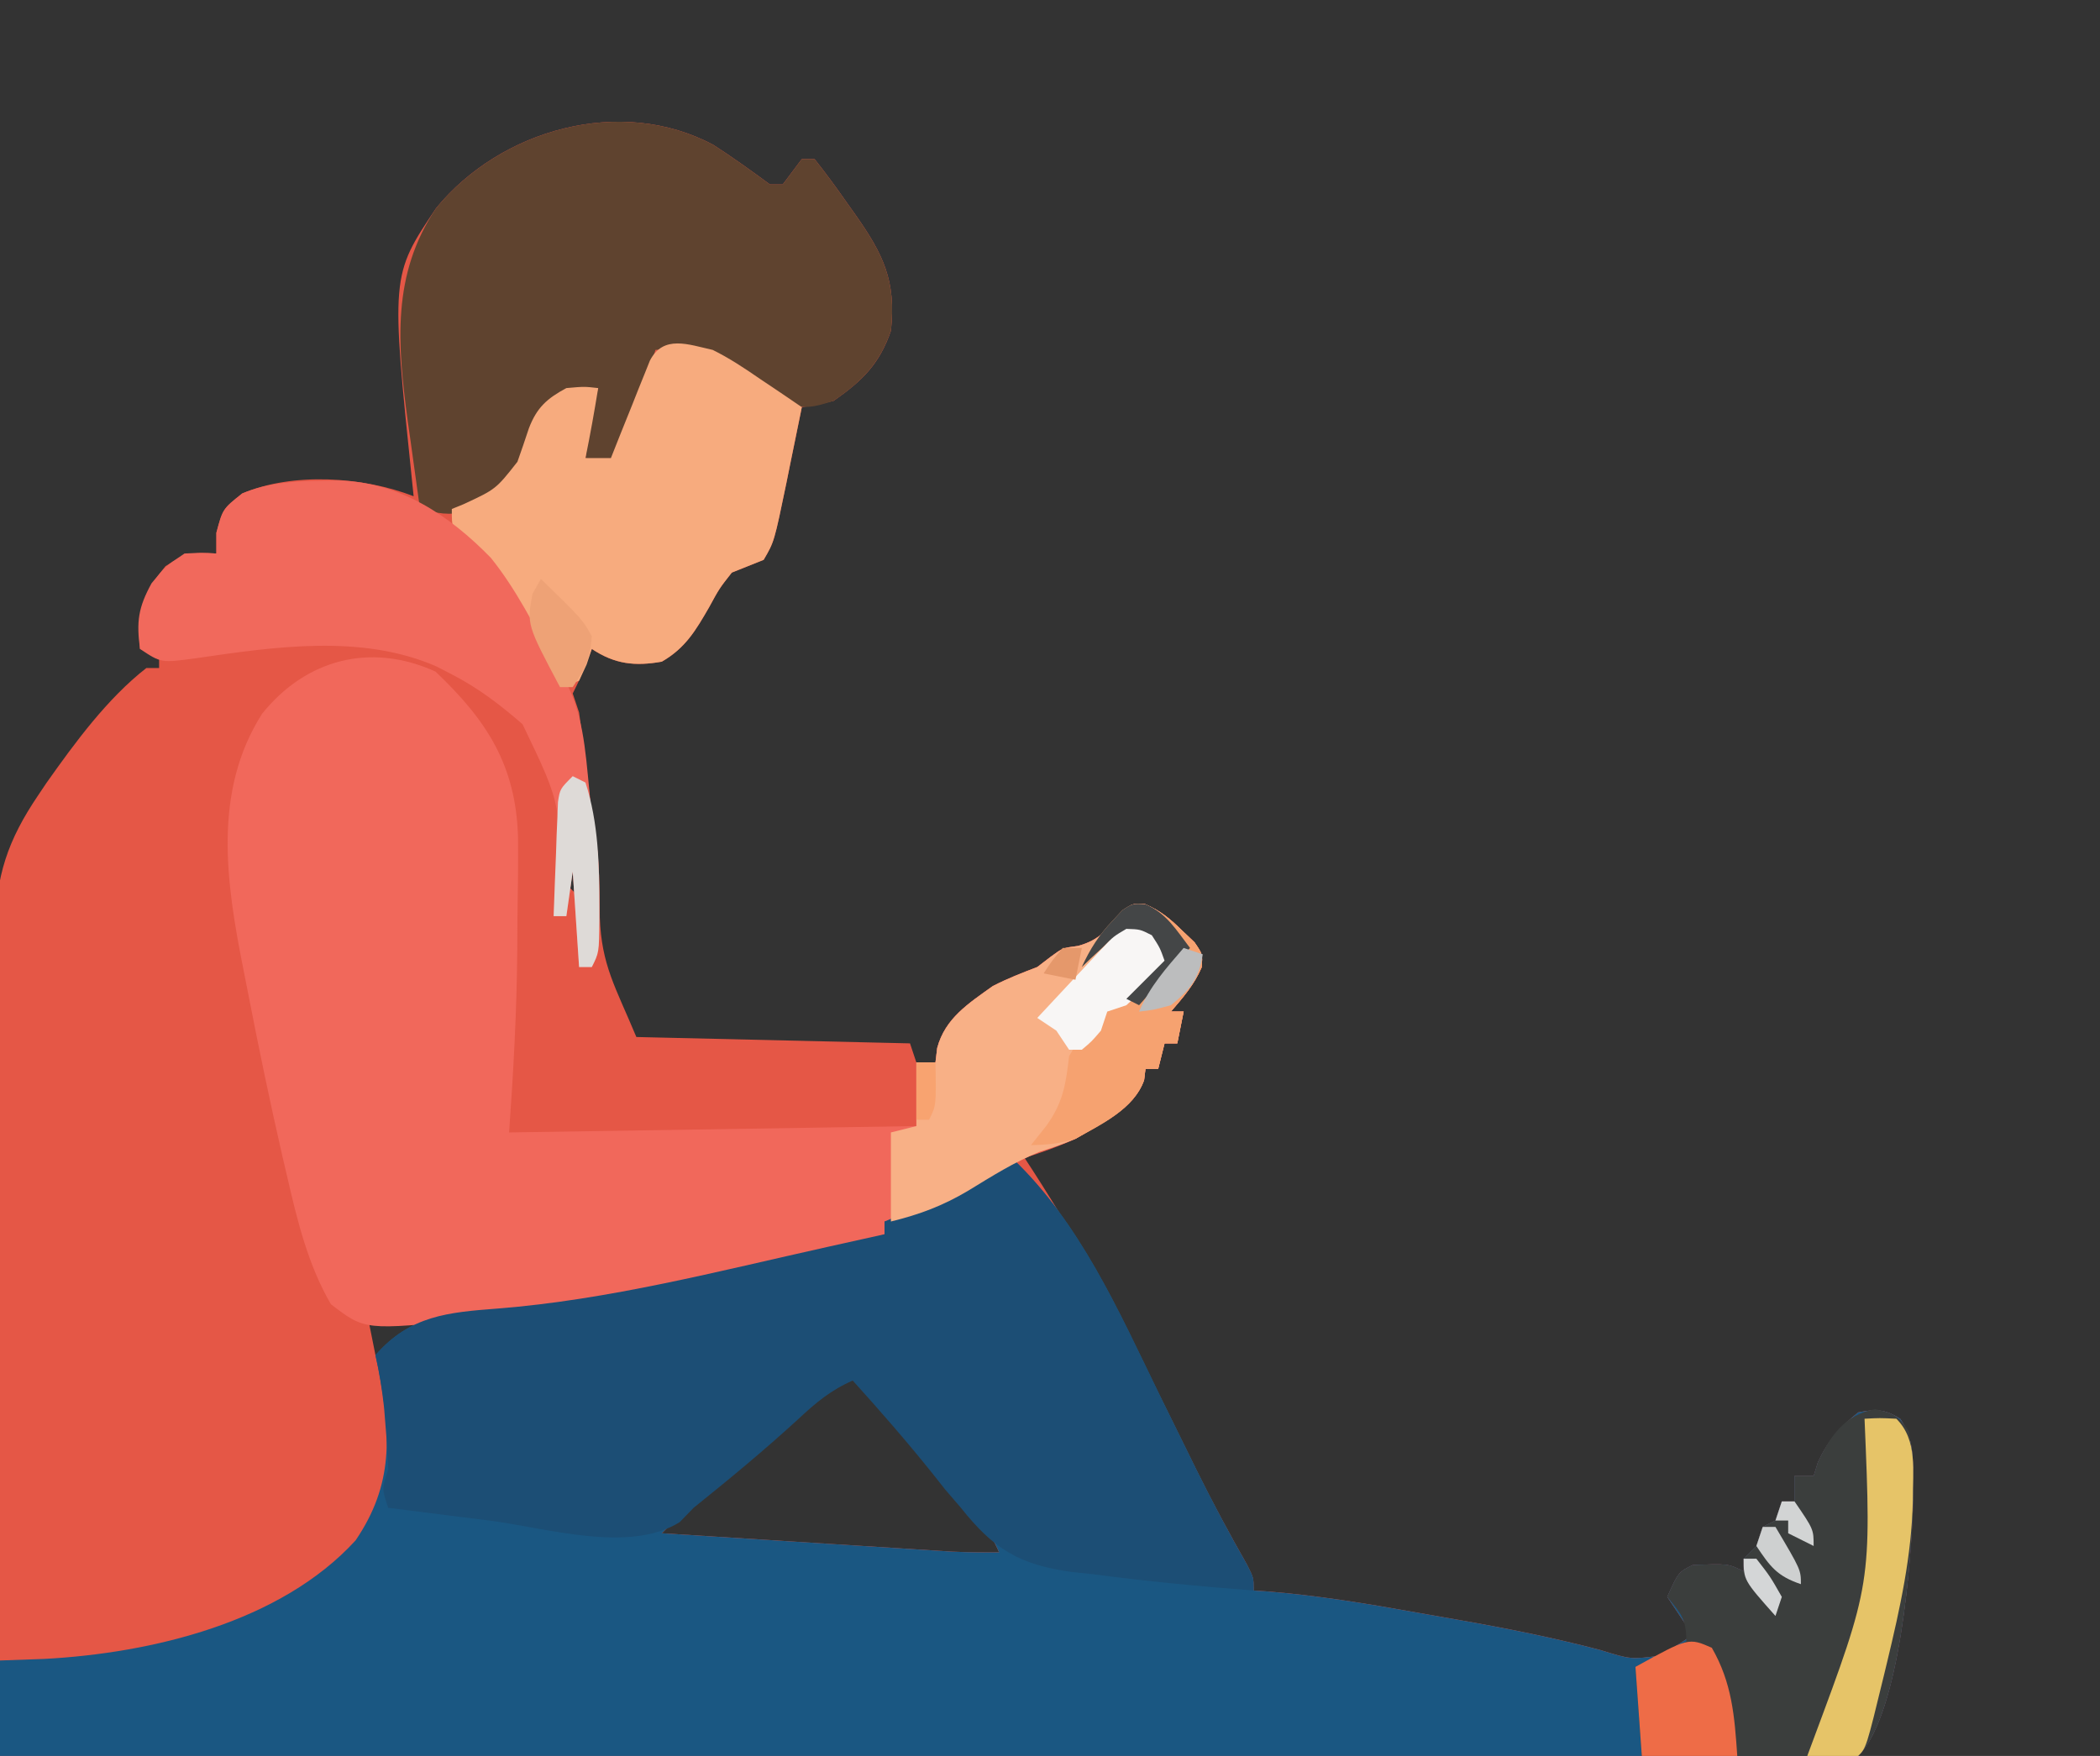 <?xml version="1.0" encoding="UTF-8" ?>
<svg version="1.1" xmlns="http://www.w3.org/2000/svg" width="330" height="276">
    <rect width="100%" height="100%" fill="#333333" stroke="none"/>
    <path d="M0 0 C3.052 1.966 5.973 4.073 8.898 6.223 C9.558 6.223 10.218 6.223 10.898 6.223 C11.393 5.563 11.888 4.903 12.398 4.223 C12.893 3.563 13.388 2.903 13.898 2.223 C14.558 2.223 15.218 2.223 15.898 2.223 C17.653 4.44 19.289 6.654 20.898 8.973 C21.575 9.924 21.575 9.924 22.266 10.895 C26.694 17.183 28.759 21.384 27.898 29.223 C26.075 34.492 23.36 37.099 18.898 40.223 C16.203 40.859 16.203 40.859 13.898 41.223 C13.788 41.772 13.677 42.321 13.563 42.887 C13.055 45.396 12.539 47.903 12.023 50.41 C11.762 51.707 11.762 51.707 11.496 53.029 C9.559 62.39 9.559 62.39 7.898 65.223 C6.235 65.896 4.568 66.562 2.898 67.223 C0.938 69.718 0.938 69.718 -0.664 72.66 C-2.768 76.31 -4.397 79.094 -8.102 81.223 C-12.308 81.974 -15.496 81.626 -19.102 79.223 C-19.566 80.398 -19.566 80.398 -20.039 81.598 C-21.102 84.223 -21.102 84.223 -22.102 86.223 C-21.772 87.213 -21.442 88.203 -21.102 89.223 C-20.738 91.827 -20.405 94.424 -20.102 97.035 C-19.936 98.438 -19.769 99.84 -19.602 101.242 C-19.52 101.924 -19.438 102.605 -19.354 103.308 C-19.137 104.954 -18.852 106.592 -18.555 108.227 C-17.894 112.595 -17.856 117.004 -17.848 121.418 C-17.584 128.966 -15.356 132.412 -12.102 140.223 C2.088 140.553 16.278 140.883 30.898 141.223 C31.228 142.213 31.558 143.203 31.898 144.223 C32.888 144.223 33.878 144.223 34.898 144.223 C35.034 143.097 35.034 143.097 35.172 141.949 C36.417 137.278 40.082 134.953 43.898 132.223 C46.194 131.033 48.476 130.154 50.898 129.223 C51.6 128.686 52.301 128.15 53.023 127.598 C54.898 126.223 54.898 126.223 57.273 125.91 C60.749 125 62.117 123.112 64.371 120.402 C65.898 119.223 65.898 119.223 67.844 119.336 C70.296 120.394 71.808 121.664 73.711 123.535 C74.336 124.129 74.961 124.724 75.605 125.336 C76.898 127.223 76.898 127.223 76.727 129.281 C75.57 131.992 73.81 134.002 71.898 136.223 C72.558 136.223 73.218 136.223 73.898 136.223 C73.568 137.873 73.238 139.523 72.898 141.223 C72.238 141.223 71.578 141.223 70.898 141.223 C70.568 142.543 70.238 143.863 69.898 145.223 C69.238 145.223 68.578 145.223 67.898 145.223 C67.792 146.102 67.792 146.102 67.684 147 C66.071 151.566 60.896 153.848 56.898 156.223 C54.244 157.437 51.69 158.344 48.898 159.223 C49.311 159.854 49.723 160.486 50.148 161.137 C58.117 173.481 65.051 186.235 71.523 199.41 C72.784 201.968 74.047 204.523 75.312 207.078 C75.614 207.688 75.915 208.298 76.226 208.927 C78.624 213.747 81.188 218.46 83.845 223.142 C84.898 225.223 84.898 225.223 84.898 227.223 C85.496 227.261 86.094 227.3 86.709 227.34 C94.762 227.961 102.656 229.273 110.595 230.697 C112.827 231.096 115.061 231.486 117.295 231.875 C124.735 233.186 132.076 234.644 139.385 236.579 C144.173 238.066 144.173 238.066 148.918 237.445 C149.51 237.062 150.101 236.68 150.711 236.285 C151.763 235.605 152.815 234.924 153.898 234.223 C152.578 232.243 151.258 230.263 149.898 228.223 C151.648 224.348 151.648 224.348 153.898 223.223 C159.437 222.992 159.437 222.992 161.898 224.223 C161.898 223.563 161.898 222.903 161.898 222.223 C162.558 221.563 163.218 220.903 163.898 220.223 C164.228 219.233 164.558 218.243 164.898 217.223 C165.558 216.893 166.218 216.563 166.898 216.223 C167.228 215.233 167.558 214.243 167.898 213.223 C168.558 213.223 169.218 213.223 169.898 213.223 C169.898 211.903 169.898 210.583 169.898 209.223 C170.888 209.223 171.878 209.223 172.898 209.223 C173.239 208.14 173.239 208.14 173.586 207.035 C175.194 203.589 176.953 201.62 179.898 199.223 C182.729 198.683 184.067 198.7 186.508 200.234 C188.73 203.412 188.515 206.788 188.523 210.535 C188.527 211.384 188.531 212.234 188.535 213.109 C188.311 221.996 186.491 246.63 179.898 253.223 C178.34 253.32 176.777 253.346 175.215 253.346 C174.196 253.348 173.177 253.35 172.127 253.352 C170.994 253.349 169.86 253.346 168.693 253.343 C167.499 253.344 166.306 253.345 165.077 253.345 C161.75 253.347 158.423 253.344 155.096 253.339 C151.514 253.334 147.932 253.336 144.349 253.337 C138.138 253.337 131.927 253.334 125.715 253.328 C116.735 253.32 107.754 253.318 98.774 253.316 C84.205 253.314 69.636 253.308 55.067 253.298 C40.911 253.289 26.755 253.282 12.599 253.278 C11.727 253.277 10.855 253.277 9.957 253.277 C5.583 253.275 1.209 253.274 -3.165 253.273 C-39.477 253.263 -75.789 253.245 -112.102 253.223 C-112.242 235.159 -112.348 217.095 -112.412 199.031 C-112.443 190.643 -112.485 182.255 -112.554 173.867 C-112.614 166.552 -112.653 159.237 -112.666 151.922 C-112.674 148.052 -112.692 144.183 -112.736 140.313 C-112.777 136.663 -112.789 133.014 -112.78 129.363 C-112.783 127.401 -112.815 125.438 -112.848 123.476 C-112.789 114.938 -110.879 109.283 -106.102 102.223 C-105.67 101.58 -105.238 100.938 -104.794 100.276 C-100.309 93.931 -95.256 87.031 -89.102 82.223 C-88.442 82.223 -87.782 82.223 -87.102 82.223 C-87.102 81.563 -87.102 80.903 -87.102 80.223 C-88.587 79.728 -88.587 79.728 -90.102 79.223 C-90.558 73.513 -89.723 70.671 -86.102 66.223 C-82.874 64.071 -81.818 64.022 -78.102 64.223 C-78.102 63.15 -78.102 62.078 -78.102 60.973 C-77.102 57.223 -77.102 57.223 -74.039 54.785 C-66.056 51.409 -55.012 52.142 -47.102 55.223 C-47.162 54.644 -47.223 54.066 -47.285 53.469 C-50.693 20.532 -50.693 20.532 -43.559 9.93 C-33.44 -2.412 -14.597 -7.802 0 0 Z M-22.102 113.223 C-22.432 114.213 -22.762 115.203 -23.102 116.223 C-22.442 116.883 -21.782 117.543 -21.102 118.223 C-21.102 116.573 -21.102 114.923 -21.102 113.223 C-21.432 113.223 -21.762 113.223 -22.102 113.223 Z M-54.102 185.223 C-53.772 186.873 -53.442 188.523 -53.102 190.223 C-51.082 188.919 -49.082 187.584 -47.102 186.223 C-47.102 185.893 -47.102 185.563 -47.102 185.223 C-49.412 185.223 -51.722 185.223 -54.102 185.223 Z M19.898 193.223 C18.79 194.257 18.79 194.257 17.66 195.312 C11.728 200.818 5.716 206.119 -0.629 211.152 C-3.279 213.372 -5.671 215.766 -8.102 218.223 C-1.357 218.652 5.387 219.079 12.132 219.504 C14.426 219.649 16.72 219.795 19.013 219.941 C22.312 220.151 25.611 220.359 28.91 220.566 C30.446 220.665 30.446 220.665 32.014 220.765 C32.974 220.825 33.935 220.885 34.925 220.947 C36.187 221.027 36.187 221.027 37.475 221.109 C39.953 221.225 42.418 221.242 44.898 221.223 C43.336 217.543 41.063 215.057 38.336 212.16 C33.941 207.429 29.873 202.538 25.906 197.438 C23.971 195.303 22.548 194.274 19.898 193.223 Z " fill="#E55746" transform="translate(112.102,22.777)" />
    <path d="M0 0 C10.702 10.122 16.821 24.126 23.188 37.188 C24.719 40.308 26.256 43.426 27.793 46.543 C28.156 47.282 28.519 48.021 28.893 48.783 C31.443 53.951 34.141 59.017 36.997 64.025 C38 66 38 66 38 68 C38.598 68.039 39.195 68.078 39.811 68.118 C47.863 68.738 55.757 70.05 63.697 71.474 C65.929 71.873 68.163 72.263 70.396 72.652 C77.837 73.964 85.177 75.422 92.487 77.356 C97.274 78.843 97.274 78.843 102.02 78.223 C102.611 77.84 103.203 77.457 103.812 77.062 C104.864 76.382 105.916 75.701 107 75 C105.68 73.02 104.36 71.04 103 69 C104.75 65.125 104.75 65.125 107 64 C112.538 63.769 112.538 63.769 115 65 C115 64.34 115 63.68 115 63 C115.66 62.34 116.32 61.68 117 61 C117.33 60.01 117.66 59.02 118 58 C118.66 57.67 119.32 57.34 120 57 C120.33 56.01 120.66 55.02 121 54 C121.66 54 122.32 54 123 54 C123 52.68 123 51.36 123 50 C123.99 50 124.98 50 126 50 C126.227 49.278 126.454 48.556 126.688 47.812 C128.296 44.367 130.055 42.397 133 40 C135.831 39.461 137.168 39.477 139.609 41.012 C141.832 44.189 141.616 47.566 141.625 51.312 C141.629 52.162 141.633 53.011 141.636 53.886 C141.412 62.774 139.593 87.407 133 94 C131.441 94.097 129.878 94.124 128.317 94.123 C127.298 94.125 126.278 94.127 125.228 94.129 C124.095 94.126 122.962 94.123 121.794 94.12 C120.601 94.121 119.408 94.122 118.178 94.123 C114.851 94.124 111.524 94.121 108.197 94.116 C104.615 94.112 101.033 94.113 97.451 94.114 C91.24 94.114 85.028 94.111 78.817 94.106 C69.836 94.098 60.856 94.095 51.875 94.094 C37.306 94.092 22.738 94.085 8.169 94.075 C-5.987 94.066 -20.143 94.059 -34.299 94.055 C-35.171 94.055 -36.043 94.054 -36.941 94.054 C-41.315 94.053 -45.689 94.052 -50.064 94.05 C-86.376 94.04 -122.688 94.022 -159 94 C-159 89.05 -159 84.1 -159 79 C-156.69 78.918 -154.38 78.835 -152 78.75 C-135.154 77.845 -114.892 73.009 -103.125 60.125 C-97.107 51.275 -97.586 43.482 -99.547 33.105 C-99.696 32.411 -99.846 31.716 -100 31 C-94.562 24.757 -88.576 24.284 -80.82 23.681 C-63.327 22.312 -46.094 17.801 -29 14 C-28.119 13.804 -27.238 13.609 -26.33 13.407 C-24.22 12.939 -22.11 12.469 -20 12 C-20 11.34 -20 10.68 -20 10 C-18.891 9.529 -17.783 9.059 -16.641 8.574 C-15.177 7.946 -13.713 7.317 -12.25 6.688 C-11.52 6.379 -10.791 6.07 -10.039 5.752 C-6.354 4.161 -3.082 2.636 0 0 Z M-27 34 C-28.108 35.034 -28.108 35.034 -29.238 36.09 C-35.17 41.595 -41.183 46.896 -47.527 51.93 C-50.178 54.149 -52.57 56.544 -55 59 C-48.256 59.429 -41.511 59.856 -34.767 60.282 C-32.473 60.427 -30.179 60.572 -27.885 60.718 C-24.586 60.928 -21.287 61.136 -17.988 61.344 C-16.452 61.442 -16.452 61.442 -14.885 61.543 C-13.924 61.603 -12.964 61.663 -11.974 61.725 C-10.711 61.805 -10.711 61.805 -9.424 61.886 C-6.945 62.003 -4.481 62.02 -2 62 C-3.562 58.32 -5.836 55.835 -8.562 52.938 C-12.957 48.206 -17.026 43.316 -20.992 38.215 C-22.927 36.08 -24.35 35.052 -27 34 Z " fill="#1A5782" transform="translate(159,182)" />
    <path d="M0 0 C8.017 7.626 12.635 14.651 12.965 26.016 C13.005 30.241 12.947 34.462 12.875 38.688 C12.863 40.402 12.854 42.117 12.846 43.832 C12.769 53.425 12.248 62.835 11.562 72.438 C32.682 72.108 53.803 71.778 75.562 71.438 C75.562 68.138 75.562 64.838 75.562 61.438 C76.552 61.438 77.543 61.438 78.562 61.438 C78.653 60.687 78.743 59.937 78.836 59.164 C80.081 54.493 83.746 52.167 87.562 49.438 C89.859 48.248 92.14 47.369 94.562 46.438 C95.264 45.901 95.965 45.365 96.688 44.812 C98.562 43.438 98.562 43.438 100.938 43.125 C104.413 42.215 105.781 40.327 108.035 37.617 C109.562 36.438 109.562 36.438 111.508 36.551 C113.96 37.609 115.472 38.879 117.375 40.75 C118 41.344 118.625 41.939 119.27 42.551 C120.562 44.438 120.562 44.438 120.391 46.496 C119.235 49.206 117.475 51.217 115.562 53.438 C116.222 53.438 116.882 53.438 117.562 53.438 C117.233 55.087 116.903 56.737 116.562 58.438 C115.903 58.438 115.243 58.438 114.562 58.438 C114.233 59.758 113.903 61.078 113.562 62.438 C112.903 62.438 112.243 62.438 111.562 62.438 C111.456 63.317 111.456 63.317 111.348 64.215 C109.734 68.783 104.561 71.061 100.562 73.438 C98.691 74.24 96.828 74.87 94.891 75.492 C91.592 76.831 88.613 78.683 85.562 80.5 C80.635 83.42 76.248 85.528 70.562 86.438 C70.562 87.097 70.562 87.757 70.562 88.438 C57.107 92.897 43.47 95.448 29.525 97.889 C26.944 98.367 24.399 98.912 21.844 99.512 C17.28 100.557 12.717 101.099 8.062 101.562 C7.272 101.649 6.482 101.735 5.668 101.824 C-11.078 103.551 -11.078 103.551 -16.438 99.438 C-20.043 93.24 -21.715 86.299 -23.312 79.375 C-23.685 77.784 -23.685 77.784 -24.065 76.161 C-25.997 67.729 -27.76 59.264 -29.407 50.772 C-29.673 49.403 -29.943 48.035 -30.216 46.668 C-32.899 33.158 -35.034 18.853 -27.25 6.625 C-20.383 -1.923 -10.226 -4.648 0 0 Z " fill="#F1685B" transform="translate(68.438,105.562)" />
    <path d="M0 0 C10.702 10.122 16.821 24.126 23.188 37.188 C24.719 40.308 26.256 43.426 27.793 46.543 C28.156 47.282 28.519 48.021 28.893 48.783 C31.443 53.951 34.141 59.017 36.997 64.025 C38 66 38 66 38 68 C29.554 67.359 21.147 66.551 12.75 65.438 C11.631 65.318 10.512 65.199 9.359 65.076 C1.15 63.948 -2.879 61.455 -8 55 C-8.815 54.053 -9.629 53.105 -10.469 52.129 C-11.139 51.282 -11.809 50.435 -12.5 49.562 C-16.515 44.563 -20.695 39.75 -25 35 C-28.448 36.5 -30.824 38.504 -33.562 41.062 C-38.87 45.93 -44.387 50.491 -50 55 C-50.726 55.746 -51.451 56.493 -52.199 57.262 C-60.177 62.213 -73.162 58.148 -82.125 57 C-83.669 56.807 -85.213 56.614 -86.758 56.422 C-90.506 55.954 -94.253 55.479 -98 55 C-99 52 -99 52 -98 49 C-98.062 46.872 -98.195 44.746 -98.375 42.625 C-98.465 41.504 -98.555 40.382 -98.648 39.227 C-98.953 36.429 -99.393 33.745 -100 31 C-94.562 24.757 -88.576 24.284 -80.82 23.681 C-63.327 22.312 -46.094 17.801 -29 14 C-28.119 13.804 -27.238 13.609 -26.33 13.407 C-24.22 12.939 -22.11 12.469 -20 12 C-20 11.34 -20 10.68 -20 10 C-18.337 9.294 -18.337 9.294 -16.641 8.574 C-15.177 7.946 -13.713 7.317 -12.25 6.688 C-11.52 6.379 -10.791 6.07 -10.039 5.752 C-6.354 4.161 -3.082 2.636 0 0 Z " fill="#1C4E75" transform="translate(159,182)" />
    <path d="M0 0 C3.052 1.966 5.973 4.073 8.898 6.223 C9.558 6.223 10.218 6.223 10.898 6.223 C11.393 5.563 11.888 4.903 12.398 4.223 C12.893 3.563 13.388 2.903 13.898 2.223 C14.558 2.223 15.218 2.223 15.898 2.223 C17.653 4.44 19.289 6.654 20.898 8.973 C21.575 9.924 21.575 9.924 22.266 10.895 C26.694 17.183 28.759 21.384 27.898 29.223 C26.115 34.375 23.372 37.153 18.898 40.223 C16.013 41.187 13.985 41.694 11.122 40.453 C9.183 39.295 7.319 38.069 5.461 36.785 C0.411 33.306 -2.709 31.62 -9.102 32.223 C-9.272 32.768 -9.442 33.313 -9.617 33.875 C-11.427 39.507 -13.605 44.862 -16.102 50.223 C-17.422 49.893 -18.742 49.563 -20.102 49.223 C-19.102 41.794 -19.102 41.794 -18.102 38.223 C-22.834 39.202 -22.834 39.202 -26.789 41.785 C-28.121 44.113 -28.121 44.113 -28.848 46.309 C-31.021 52.124 -33.298 54.623 -38.785 57.543 C-41.582 58.364 -43.298 57.868 -46.102 57.223 C-46.614 53.62 -47.109 50.015 -47.602 46.41 C-47.816 44.903 -47.816 44.903 -48.035 43.365 C-49.649 31.415 -50.586 20.374 -43.559 9.93 C-33.44 -2.412 -14.597 -7.802 0 0 Z " fill="#5F432F" transform="translate(112.102,22.777)" />
    <path d="M0 0 C2.637 1.303 5.02 2.892 7.438 4.562 C8.392 5.2 8.392 5.2 9.365 5.85 C10.918 6.889 12.46 7.943 14 9 C13.383 12.064 12.755 15.126 12.125 18.188 C11.951 19.052 11.777 19.916 11.598 20.807 C9.661 30.168 9.661 30.168 8 33 C6.336 33.674 4.669 34.34 3 35 C1.04 37.495 1.04 37.495 -0.562 40.438 C-2.667 44.087 -4.296 46.871 -8 49 C-12.206 49.751 -15.395 49.404 -19 47 C-19.268 47.804 -19.536 48.609 -19.812 49.438 C-20.204 50.283 -20.596 51.129 -21 52 C-22.485 52.495 -22.485 52.495 -24 53 C-24.473 52.033 -24.946 51.066 -25.434 50.07 C-29.313 42.364 -33.151 36.073 -39.312 29.953 C-41 28 -41 28 -41 25 C-40.095 24.633 -40.095 24.633 -39.172 24.258 C-34.079 21.893 -34.079 21.893 -30.688 17.582 C-30.068 15.834 -29.467 14.078 -28.887 12.316 C-27.641 9.063 -26.042 7.632 -23 6 C-20.188 5.75 -20.188 5.75 -18 6 C-18.6 9.683 -19.248 13.345 -20 17 C-18.68 17 -17.36 17 -16 17 C-15.518 15.784 -15.036 14.569 -14.539 13.316 C-13.901 11.732 -13.263 10.147 -12.625 8.562 C-12.308 7.76 -11.991 6.958 -11.664 6.131 C-11.355 5.367 -11.045 4.603 -10.727 3.816 C-10.302 2.756 -10.302 2.756 -9.87 1.674 C-7.739 -2.427 -3.817 -0.843 0 0 Z " fill="#F7AB7E" transform="translate(112,55)" />
    <path d="M0 0 C0.672 -0.01 1.345 -0.02 2.037 -0.031 C11.639 0.137 19.524 5.397 26.074 12.121 C30.078 17.099 32.927 22.829 35.938 28.438 C36.374 29.137 36.811 29.837 37.262 30.559 C40.582 36.101 40.915 42.33 41.543 48.633 C41.875 52.312 41.875 52.312 42.48 55.414 C43.052 59.196 43.083 62.869 43.062 66.688 C43.066 67.407 43.07 68.126 43.074 68.867 C43.064 74.184 43.064 74.184 41.938 76.438 C41.278 76.438 40.617 76.438 39.938 76.438 C39.443 69.013 39.443 69.013 38.938 61.438 C38.608 63.748 38.278 66.058 37.938 68.438 C37.278 68.438 36.617 68.438 35.938 68.438 C35.974 67.823 36.011 67.209 36.049 66.577 C37.371 51.399 37.371 51.399 31.051 38.273 C27.505 35.193 24.123 32.598 19.938 30.438 C19.138 30.025 18.339 29.613 17.516 29.188 C5.758 24.057 -7.916 26.104 -20.262 27.901 C-25.749 28.646 -25.749 28.646 -29.062 26.438 C-29.64 22.146 -29.341 19.946 -27.25 16.125 C-25.062 13.438 -25.062 13.438 -22.062 11.438 C-19.375 11.312 -19.375 11.312 -17.062 11.438 C-17.062 10.365 -17.062 9.293 -17.062 8.188 C-16.062 4.438 -16.062 4.438 -13 2 C-8.778 0.226 -4.525 0.054 0 0 Z " fill="#F1695C" transform="translate(51.062,75.562)" />
    <path d="M0 0 C2.95 0.621 3.645 1.026 5.375 3.5 C5.805 6.381 5.993 8.921 6 11.812 C6.004 12.662 6.008 13.511 6.011 14.386 C5.787 23.274 3.968 47.907 -2.625 54.5 C-5.146 54.588 -7.639 54.615 -10.16 54.598 C-11.29 54.596 -11.29 54.596 -12.443 54.593 C-14.858 54.588 -17.273 54.575 -19.688 54.562 C-21.321 54.557 -22.954 54.553 -24.588 54.549 C-28.6 54.538 -32.613 54.521 -36.625 54.5 C-36.955 49.88 -37.285 45.26 -37.625 40.5 C-34.985 39.18 -32.345 37.86 -29.625 36.5 C-29.625 32.983 -30.449 32.129 -32.625 29.5 C-30.875 25.625 -30.875 25.625 -28.625 24.5 C-23.087 24.269 -23.087 24.269 -20.625 25.5 C-20.625 24.84 -20.625 24.18 -20.625 23.5 C-19.965 22.84 -19.305 22.18 -18.625 21.5 C-18.295 20.51 -17.965 19.52 -17.625 18.5 C-16.965 18.17 -16.305 17.84 -15.625 17.5 C-15.295 16.51 -14.965 15.52 -14.625 14.5 C-13.965 14.5 -13.305 14.5 -12.625 14.5 C-12.625 13.18 -12.625 11.86 -12.625 10.5 C-11.635 10.5 -10.645 10.5 -9.625 10.5 C-9.398 9.778 -9.171 9.056 -8.938 8.312 C-6.988 4.134 -4.697 0.895 0 0 Z " fill="#3B3E3D" transform="translate(294.625,221.5)" />
    <path d="M0 0 C2.452 1.058 3.964 2.328 5.867 4.199 C6.492 4.793 7.118 5.388 7.762 6 C9.055 7.887 9.055 7.887 8.883 9.945 C7.727 12.656 5.967 14.666 4.055 16.887 C4.715 16.887 5.375 16.887 6.055 16.887 C5.56 19.362 5.56 19.362 5.055 21.887 C4.395 21.887 3.735 21.887 3.055 21.887 C2.725 23.207 2.395 24.527 2.055 25.887 C1.395 25.887 0.735 25.887 0.055 25.887 C-0.016 26.473 -0.087 27.06 -0.16 27.664 C-1.774 32.232 -6.947 34.51 -10.945 36.887 C-12.815 37.689 -14.678 38.319 -16.613 38.941 C-20.548 40.536 -24.143 42.809 -27.759 45.019 C-31.787 47.423 -35.436 48.778 -39.945 49.887 C-39.945 45.267 -39.945 40.647 -39.945 35.887 C-37.965 35.392 -37.965 35.392 -35.945 34.887 C-35.945 31.587 -35.945 28.287 -35.945 24.887 C-34.955 24.887 -33.965 24.887 -32.945 24.887 C-32.855 24.136 -32.765 23.386 -32.672 22.613 C-31.427 17.942 -27.762 15.617 -23.945 12.887 C-21.649 11.697 -19.368 10.818 -16.945 9.887 C-16.244 9.35 -15.543 8.814 -14.82 8.262 C-12.945 6.887 -12.945 6.887 -10.57 6.574 C-7.094 5.664 -5.727 3.776 -3.473 1.066 C-1.945 -0.113 -1.945 -0.113 0 0 Z " fill="#F8B086" transform="translate(179.945,142.113)" />
    <path d="M0 0 C2.451 1.05 3.956 2.32 5.855 4.188 C6.793 5.079 6.793 5.079 7.75 5.988 C9.043 7.875 9.043 7.875 8.871 9.934 C7.715 12.644 5.955 14.655 4.043 16.875 C4.703 16.875 5.363 16.875 6.043 16.875 C5.713 18.525 5.383 20.175 5.043 21.875 C4.383 21.875 3.723 21.875 3.043 21.875 C2.713 23.195 2.383 24.515 2.043 25.875 C1.383 25.875 0.723 25.875 0.043 25.875 C-0.027 26.459 -0.096 27.043 -0.168 27.645 C-1.79 32.23 -6.88 34.597 -10.957 36.875 C-13.455 37.632 -15.328 37.818 -17.957 37.875 C-17.153 36.864 -16.348 35.854 -15.52 34.812 C-12.918 31.212 -12.458 28.296 -11.957 23.875 C-10.52 21.438 -10.52 21.438 -8.957 19.875 C-8.297 19.875 -7.637 19.875 -6.957 19.875 C-6.895 19.277 -6.833 18.679 -6.77 18.062 C-5.626 14.983 -3.78 14.451 -0.957 12.875 C0.413 11.579 1.758 10.255 3.043 8.875 C2.327 6.859 2.327 6.859 1.043 4.875 C-0.796 3.946 -0.796 3.946 -2.957 3.875 C-4.957 5.054 -4.957 5.054 -6.707 6.812 C-7.321 7.378 -7.934 7.944 -8.566 8.527 C-9.255 9.194 -9.255 9.194 -9.957 9.875 C-8.653 7.024 -7.252 4.828 -5.082 2.562 C-4.343 1.764 -4.343 1.764 -3.59 0.949 C-1.957 -0.125 -1.957 -0.125 0 0 Z " fill="#F6A270" transform="translate(179.957,142.125)" />
    <path d="M0 0 C2.375 -0.125 2.375 -0.125 5 0 C8.398 3.398 7.543 8.257 7.588 12.837 C7.412 21.522 5.583 29.783 3.562 38.188 C3.4 38.866 3.237 39.544 3.069 40.242 C0.274 51.726 0.274 51.726 -1 53 C-3.671 53.141 -6.324 53.042 -9 53 C-8.697 52.185 -8.394 51.371 -8.082 50.532 C1.087 25.916 1.087 25.916 0 0 Z " fill="#E6C468" transform="translate(293,223)" />
    <path d="M0 0 C3.172 5.521 3.569 10.701 4 17 C-0.95 17 -5.9 17 -11 17 C-11.33 12.38 -11.66 7.76 -12 3 C-3.646 -1.595 -3.646 -1.595 0 0 Z " fill="#EE6C47" transform="translate(269,259)" />
    <path d="M0 0 C3.837 0.959 4.597 1.236 7 4 C5.441 7.826 3.046 10.251 0 13 C-0.99 13.33 -1.98 13.66 -3 14 C-3.33 14.99 -3.66 15.98 -4 17 C-5.438 18.688 -5.438 18.688 -7 20 C-7.66 20 -8.32 20 -9 20 C-9.66 19.01 -10.32 18.02 -11 17 C-11.99 16.34 -12.98 15.68 -14 15 C-9.38 10.05 -4.76 5.1 0 0 Z " fill="#F8F6F5" transform="translate(177,145)" />
    <path d="M0 0 C0.66 0.33 1.32 0.66 2 1 C4.055 7.304 4.18 13.991 4.188 20.562 C4.189 21.616 4.189 21.616 4.19 22.692 C4.135 27.731 4.135 27.731 3 30 C2.34 30 1.68 30 1 30 C0.67 25.05 0.34 20.1 0 15 C-0.33 17.31 -0.66 19.62 -1 22 C-1.66 22 -2.32 22 -3 22 C-2.89 18.708 -2.76 15.416 -2.625 12.125 C-2.594 11.188 -2.563 10.251 -2.531 9.285 C-2.493 8.389 -2.454 7.493 -2.414 6.57 C-2.383 5.743 -2.351 4.915 -2.319 4.063 C-2 2 -2 2 0 0 Z " fill="#DEDAD7" transform="translate(90,122)" />
    <path d="M0 0 C6.489 6.313 6.489 6.313 8 9 C7.743 12.506 6.981 14.028 5 17 C4.34 17 3.68 17 3 17 C-2.217 7.162 -2.217 7.162 -1.312 2.312 C-0.879 1.549 -0.446 0.786 0 0 Z " fill="#EEA276" transform="translate(85,91)" />
    <path d="M0 0 C3.332 1.449 4.793 4.009 6.977 6.859 C4.337 9.829 1.697 12.799 -1.023 15.859 C-1.683 15.529 -2.343 15.199 -3.023 14.859 C-1.043 12.879 0.937 10.899 2.977 8.859 C2.261 6.843 2.261 6.843 0.977 4.859 C-0.863 3.93 -0.863 3.93 -3.023 3.859 C-5.023 5.038 -5.023 5.038 -6.773 6.797 C-7.694 7.646 -7.694 7.646 -8.633 8.512 C-9.092 8.956 -9.551 9.401 -10.023 9.859 C-8.719 7.008 -7.318 4.812 -5.148 2.547 C-4.41 1.748 -4.41 1.748 -3.656 0.934 C-2.023 -0.141 -2.023 -0.141 0 0 Z " fill="#444647" transform="translate(180.023,142.141)" />
    <path d="M0 0 C0.99 0.33 1.98 0.66 3 1 C2.457 4.804 0.969 6.608 -2 9 C-4.75 9.75 -4.75 9.75 -7 10 C-5.332 6.059 -2.773 3.211 0 0 Z " fill="#BCBDBE" transform="translate(186,149)" />
    <path d="M0 0 C0.99 0 1.98 0 3 0 C3.125 6.75 3.125 6.75 2 9 C1.34 9 0.68 9 0 9 C0 6.03 0 3.06 0 0 Z " fill="#F8A370" transform="translate(144,167)" />
    <path d="M0 0 C0.66 0 1.32 0 2 0 C6 6.75 6 6.75 6 9 C2.271 7.757 1.153 6.23 -1 3 C-0.67 2.01 -0.34 1.02 0 0 Z " fill="#CED0D0" transform="translate(277,240)" />
    <path d="M0 0 C0.66 0 1.32 0 2 0 C4.188 2.812 4.188 2.812 6 6 C5.67 6.99 5.34 7.98 5 9 C0 3.375 0 3.375 0 0 Z " fill="#D4D6D7" transform="translate(274,245)" />
    <path d="M0 0 C0.66 0 1.32 0 2 0 C5 4.385 5 4.385 5 7 C3.68 6.34 2.36 5.68 1 5 C1 4.34 1 3.68 1 3 C0.34 3 -0.32 3 -1 3 C-0.67 2.01 -0.34 1.02 0 0 Z " fill="#D2D4D4" transform="translate(280,236)" />
    <path d="M0 0 C0.99 0 1.98 0 3 0 C2.67 1.65 2.34 3.3 2 5 C0.35 4.67 -1.3 4.34 -3 4 C-1.688 2 -1.688 2 0 0 Z " fill="#E5986B" transform="translate(167,149)" />
</svg>
